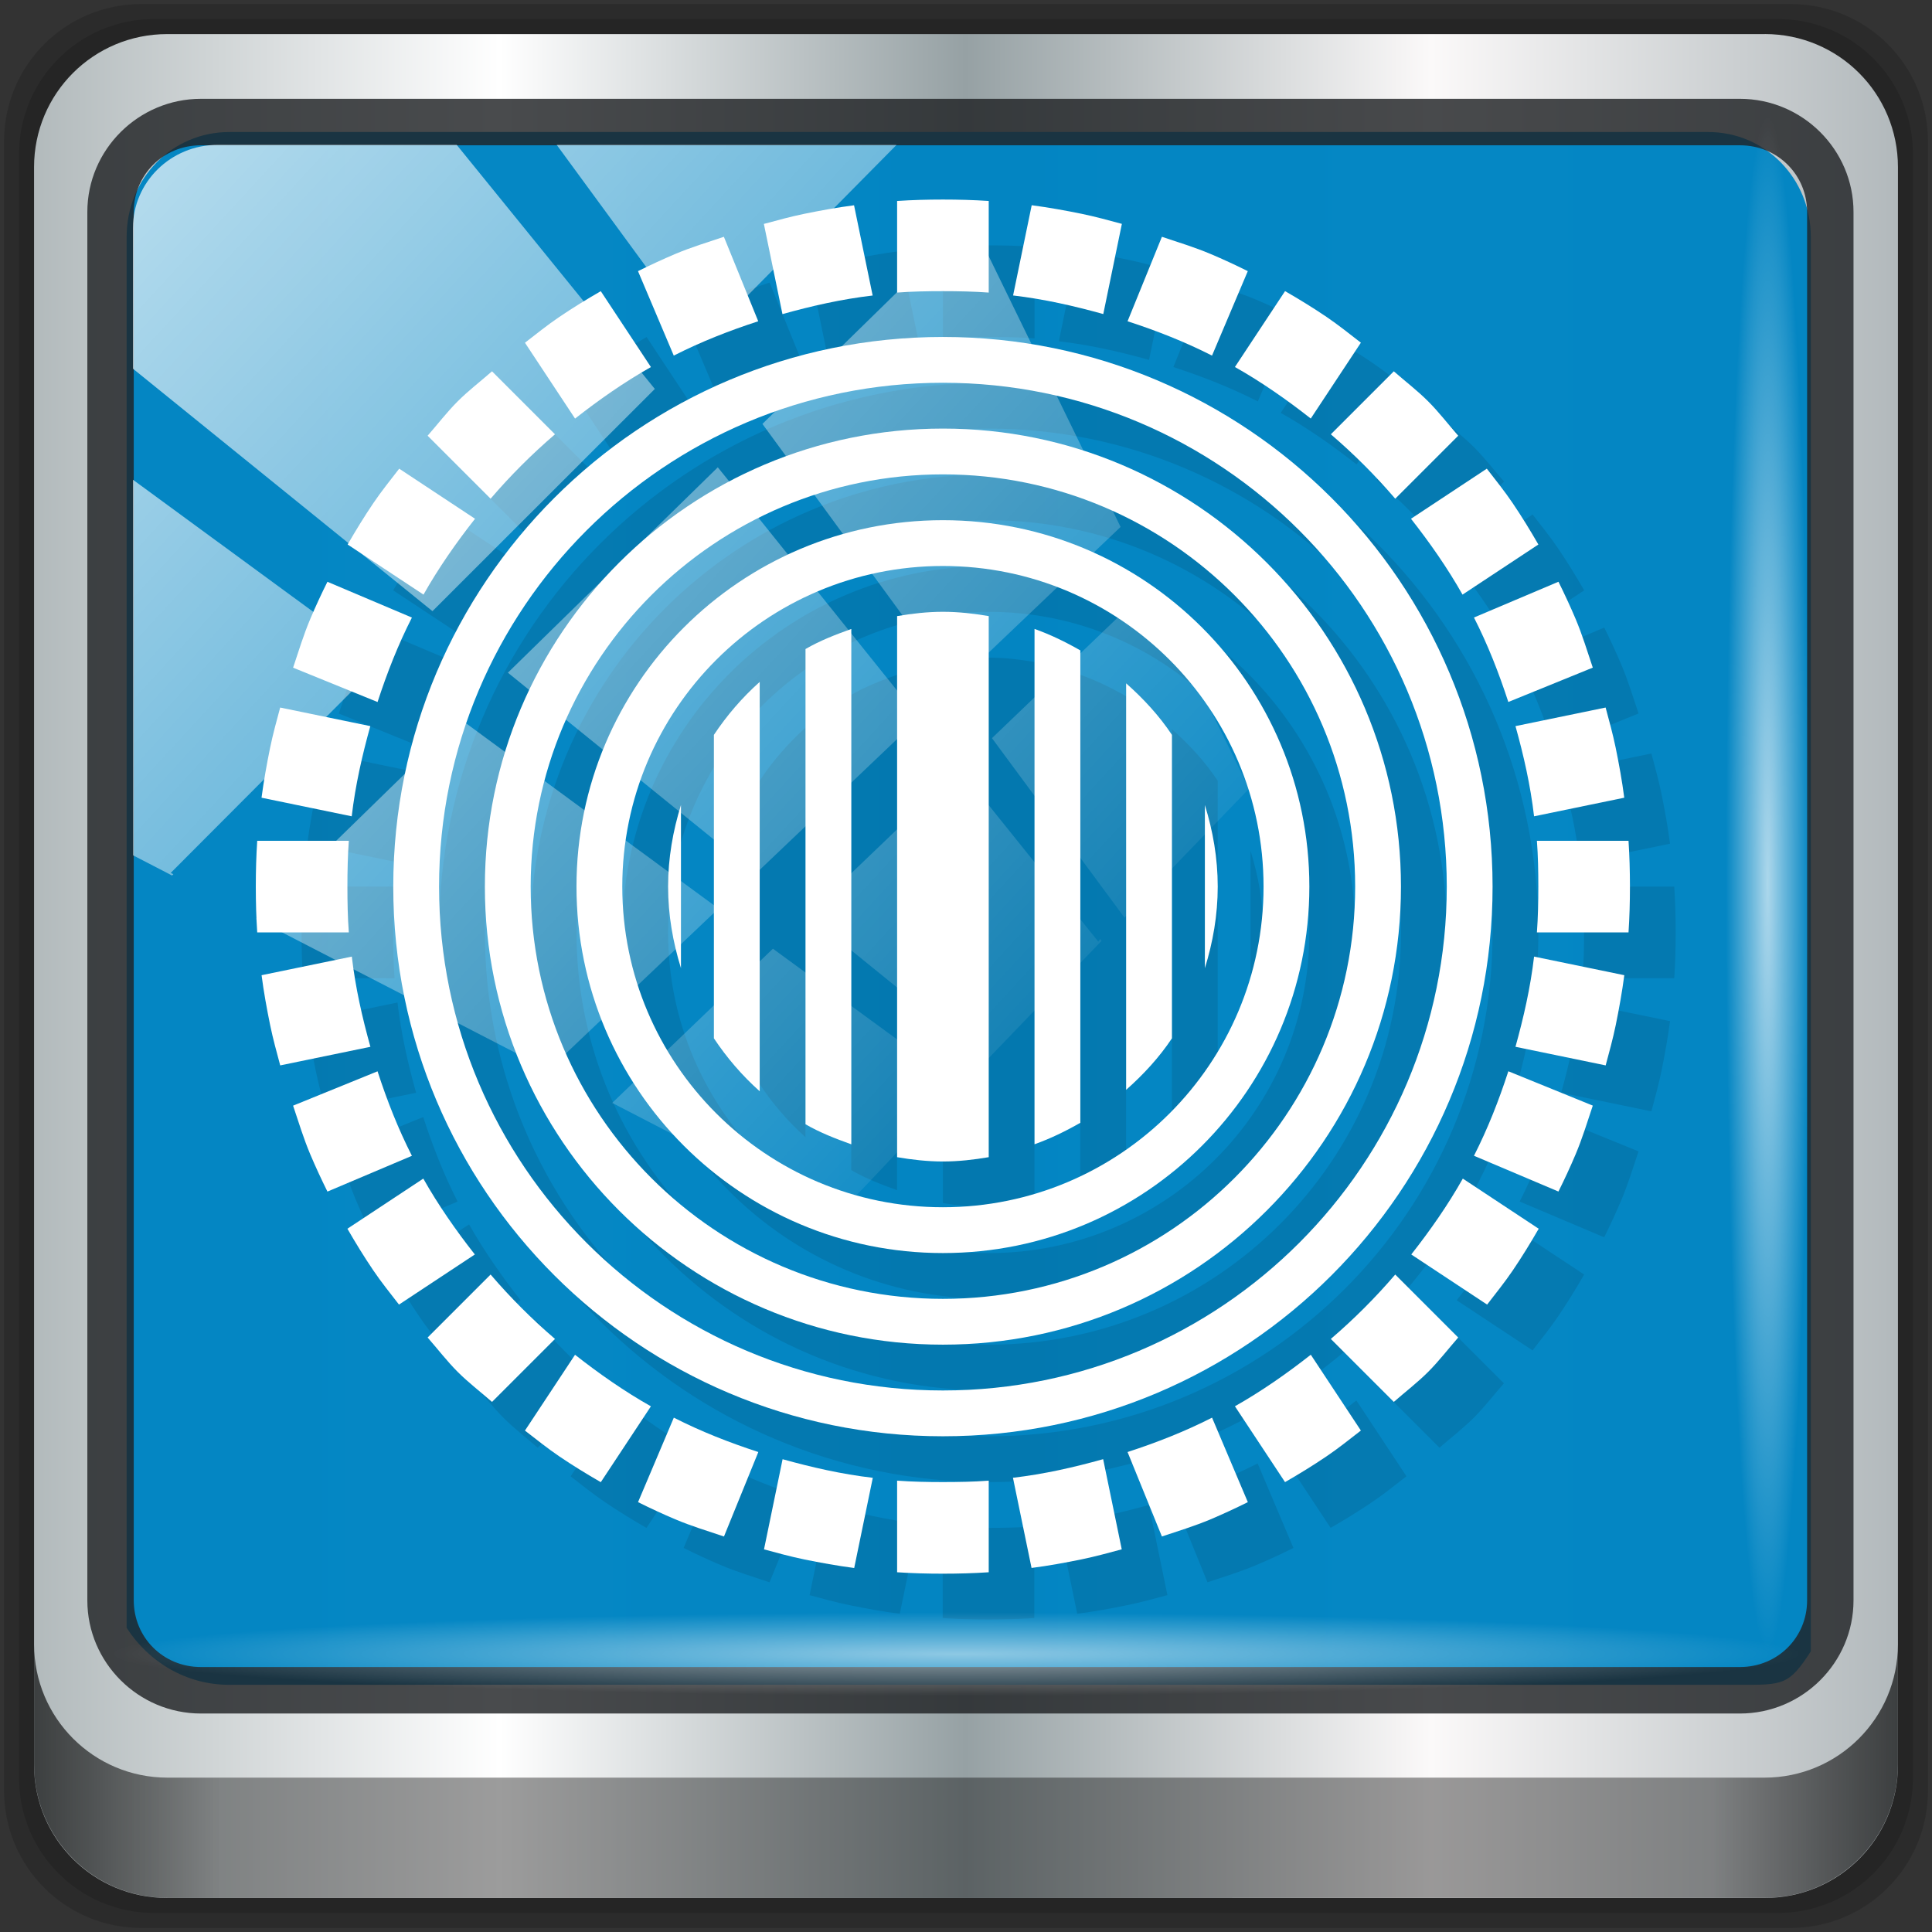 <?xml version="1.0" encoding="UTF-8" standalone="no"?>
<svg
   xmlns:dc="http://purl.org/dc/elements/1.1/"
   xmlns:cc="http://creativecommons.org/ns#"
   xmlns:rdf="http://www.w3.org/1999/02/22-rdf-syntax-ns#"
   xmlns:svg="http://www.w3.org/2000/svg"
   xmlns="http://www.w3.org/2000/svg"
   xmlns:xlink="http://www.w3.org/1999/xlink"
   xmlns:sodipodi="http://sodipodi.sourceforge.net/DTD/sodipodi-0.dtd"
   xmlns:inkscape="http://www.inkscape.org/namespaces/inkscape"
   viewBox="0 0 48 48"
   version="1.1"
   id="svg61"
   sodipodi:docname="chrome-https___prezi.com.svg"
   inkscape:version="0.92.2 5c3e80d, 2017-08-06">
  <rect x="0" y="0" width="48" height="48" fill="#333333" stroke="none"/>
  <sodipodi:namedview
     pagecolor="#ffffff"
     bordercolor="#666666"
     borderopacity="1"
     objecttolerance="10"
     gridtolerance="10"
     guidetolerance="10"
     inkscape:pageopacity="0"
     inkscape:pageshadow="2"
     inkscape:window-width="1280"
     inkscape:window-height="943"
     id="namedview63"
     showgrid="false"
     inkscape:zoom="4.9166667"
     inkscape:cx="-101.55248"
     inkscape:cy="22.372881"
     inkscape:window-x="0"
     inkscape:window-y="19"
     inkscape:window-maximized="1"
     inkscape:current-layer="svg61" />
  <defs
     id="defs7">
    <linearGradient
       id="linearGradient3328"
       gradientUnits="userSpaceOnUse"
       gradientTransform="rotate(-90,-26.746,31.831)"
       x1="1"
       x2="47">
      <stop
         style="stop-color:#007fba;stop-opacity:1"
         id="stop2" />
      <stop
         offset="1"
         style="stop-color:#008cce;stop-opacity:1"
         id="stop4" />
    </linearGradient>
    <linearGradient
       inkscape:collect="always"
       xlink:href="#linearGradient6139-0"
       id="linearGradient4071"
       gradientUnits="userSpaceOnUse"
       gradientTransform="matrix(0.551,0,0,0.551,-2.461,-1.909)"
       x1="6"
       y1="47"
       x2="90"
       y2="47" />
    <linearGradient
       id="linearGradient6139-0">
      <stop
         id="stop6141-2"
         offset="0"
         style="stop-color:#b2babc;stop-opacity:1" />
      <stop
         style="stop-color:#ffffff;stop-opacity:1;"
         offset="0.25"
         id="stop6151-0" />
      <stop
         style="stop-color:#96a1a4;stop-opacity:1"
         offset="0.5"
         id="stop6147-1" />
      <stop
         id="stop6149-4"
         offset="0.75"
         style="stop-color:#fbf9f9;stop-opacity:1;" />
      <stop
         id="stop6143-4"
         offset="1"
         style="stop-color:#b2b9bc;stop-opacity:1" />
    </linearGradient>
    <linearGradient
       gradientTransform="matrix(0.498,0,0,0.498,0.1,0.1)"
       inkscape:collect="always"
       xlink:href="#linearGradient3832-0-6-1-1"
       id="linearGradient4129"
       x1="1.5"
       y1="88.172"
       x2="94.5"
       y2="88.172"
       gradientUnits="userSpaceOnUse" />
    <linearGradient
       id="linearGradient3832-0-6-1-1">
      <stop
         style="stop-color:#000000;stop-opacity:1;"
         offset="0"
         id="stop3834-6-3-7-1" />
      <stop
         id="stop3872-2-4"
         offset="0.1"
         style="stop-color:#000000;stop-opacity:0.588;" />
      <stop
         style="stop-color:#000000;stop-opacity:0.588;"
         offset="0.9"
         id="stop3844-6-2-7-6" />
      <stop
         style="stop-color:#000000;stop-opacity:1;"
         offset="1"
         id="stop3836-5-0-2-9" />
    </linearGradient>
    <radialGradient
       inkscape:collect="always"
       xlink:href="#linearGradient3737"
       id="radialGradient7462"
       gradientUnits="userSpaceOnUse"
       gradientTransform="matrix(0.486,0,0,0.024,16.979,40.016)"
       cx="13.948"
       cy="44.893"
       fx="13.948"
       fy="44.893"
       r="43.199" />
    <linearGradient
       id="linearGradient3737">
      <stop
         offset="0"
         style="stop-color:#ffffff;stop-opacity:1"
         id="stop3739" />
      <stop
         offset="1"
         style="stop-color:#ffffff;stop-opacity:0"
         id="stop3741" />
    </linearGradient>
    <radialGradient
       inkscape:collect="always"
       xlink:href="#linearGradient3737"
       id="radialGradient7464"
       gradientUnits="userSpaceOnUse"
       gradientTransform="matrix(0.442,0,0,0.024,15.807,-44.996)"
       cx="13.948"
       cy="44.893"
       fx="13.948"
       fy="44.893"
       r="43.199" />
    <linearGradient
       inkscape:collect="always"
       xlink:href="#linearGradient3737"
       id="linearGradient4767"
       gradientUnits="userSpaceOnUse"
       x1="2.771"
       y1="-28.642"
       x2="50.528"
       y2="14.514" />
    <clipPath
       id="clipPath4156-4-1"
       clipPathUnits="userSpaceOnUse">
      <path
         inkscape:connector-curvature="0"
         id="path4158-0-8"
         d="m 27.046,-55.695 -14.214,13.321 h 0.061 l 15.653,21.771 10.231,-10.546 C 38.562,-32.302 27.468,-54.819 27.046,-55.695 Z M 9.647,-39.383 -5.241,-25.321 15.988,-7.806 26.372,-18.383 Z m 31.491,12.951 -9.741,9.714 8.945,12.458 7.781,-7.555 z m -49.84,4.379 -13.754,12.982 26.283,13.846 0.061,-0.062 -0.123,-0.062 L 13.599,-5.401 -8.702,-22.053 Z m 38.015,7.401 -9.803,9.775 11.579,9.559 7.628,-7.401 -8.669,-11.009 z m 20.187,5.674 -7.383,7.216 6.188,8.542 5.82,-6.137 z m -32.195,6.322 -9.557,9.498 13.662,7.185 7.934,-7.678 z m 23.312,2.374 -7.107,6.938 8.363,6.907 5.361,-5.674 -0.061,-0.092 -0.092,0.123 -6.464,-8.203 z m -8.73,8.542 -7.505,7.339 10.354,5.458 c 1.397,-1.321 5.675,-6.123 5.851,-6.322 z"
         style="opacity:0.6;fill:#ffffff;fill-opacity:1;stroke:none" />
    </clipPath>
    <linearGradient
       id="ButtonShadow-16"
       gradientTransform="scale(1.006,0.994)"
       x1="45.448"
       y1="92.54"
       x2="45.448"
       y2="7.017"
       gradientUnits="userSpaceOnUse">
      <stop
         style="stop-color:#000000;stop-opacity:1;"
         offset="0"
         id="stop3750-6" />
      <stop
         style="stop-color:#000000;stop-opacity:0.588;"
         offset="1"
         id="stop3752-4" />
    </linearGradient>
    <clipPath
       clipPathUnits="userSpaceOnUse"
       id="clipPath4355-7">
      <rect
         style="fill:#ffffff;fill-opacity:1;fill-rule:nonzero;stroke:none"
         id="rect4357-5"
         width="84"
         height="80"
         x="6"
         y="6"
         rx="6"
         ry="6" />
    </clipPath>
    <clipPath
       clipPathUnits="userSpaceOnUse"
       id="clipPath4355-9">
      <rect
         style="fill:#ffffff;fill-opacity:1;fill-rule:nonzero;stroke:none"
         id="rect4357-1"
         width="84"
         height="80"
         x="6"
         y="6"
         rx="6"
         ry="6" />
    </clipPath>
    <clipPath
       clipPathUnits="userSpaceOnUse"
       id="clipPath4355-1">
      <rect
         style="fill:#ffffff;fill-opacity:1;fill-rule:nonzero;stroke:none"
         id="rect4357-9"
         width="84"
         height="80"
         x="6"
         y="6"
         rx="6"
         ry="6" />
    </clipPath>
    <clipPath
       clipPathUnits="userSpaceOnUse"
       id="clipPath3943-52-0">
      <path
         id="path3945-4-1"
         d="m 69.781,20.844 -5,3.438 c 5.587,5.537 9,13.328 9,21.812 0,8.434 -3.377,16.096 -8.906,21.625 l 5,3.438 C 76.078,64.576 80,55.844 80,46.094 c 2e-6,-9.797 -3.963,-18.66 -10.219,-25.25 z M 40,24.062 28.906,36.219 H 21.5 c -0.823,0 -1.5,0.677 -1.5,1.5 v 1 14.844 1 c 0,0.823 0.684,1.61 1.5,1.5 h 7.406 L 40,68 V 66 26.062 Z m 20.594,3.281 -5,3.438 L 55.5,30.875 c 3.938,3.89 6.406,9.25 6.406,15.219 0,5.921 -2.43,11.148 -6.312,15.031 l 0.094,0.094 5.094,3.438 c 4.475,-4.908 7.25,-11.402 7.25,-18.562 0,-7.231 -2.879,-13.831 -7.438,-18.75 z m -9.25,6.5 -5.219,3.625 c 2.222,2.218 3.719,5.24 3.719,8.625 0,3.337 -1.459,6.228 -3.625,8.438 l 5.219,3.625 c 2.822,-3.237 4.531,-7.434 4.531,-12.062 0,-4.673 -1.754,-9.001 -4.625,-12.25 z"
         style="color:#000000;display:inline;overflow:visible;visibility:visible;opacity:0.8;fill:#ff00ff;fill-opacity:1;fill-rule:nonzero;stroke:none;stroke-width:1;marker:none;enable-background:accumulate"
         inkscape:connector-curvature="0" />
    </clipPath>
  </defs>
  <path
     style="display:inline;opacity:0.15;fill:#000000;fill-opacity:1;fill-rule:nonzero;stroke:none;stroke-width:0.498"
     d="M 44.486,0.1 H 3.514 c -1.892,0 -3.414,1.523 -3.414,3.414 v 40.971 C 0.1,46.377 1.623,47.9 3.514,47.9 H 44.486 C 46.377,47.9 47.9,46.377 47.9,44.486 V 3.514 c 0,-1.892 -1.523,-3.414 -3.414,-3.414 z"
     id="path3288"
     inkscape:connector-curvature="0" />
  <path
     inkscape:connector-curvature="0"
     id="path4085"
     d="M 44.166,0.473 H 3.834 c -1.862,0 -3.361,1.499 -3.361,3.361 V 44.166 c 0,1.862 1.499,3.361 3.361,3.361 H 44.166 c 1.862,0 3.361,-1.499 3.361,-3.361 V 3.834 c 0,-1.862 -1.499,-3.361 -3.361,-3.361 z"
     style="display:inline;opacity:0.15;fill:#000000;fill-opacity:1;fill-rule:nonzero;stroke:none;stroke-width:0.498" />
  <path
     style="display:inline;fill:url(#linearGradient4071);fill-opacity:1;fill-rule:nonzero;stroke:none;stroke-width:0.498"
     d="M 43.846,0.847 H 4.154 c -1.832,0 -3.308,1.475 -3.308,3.308 V 43.846 c 0,1.832 1.475,3.308 3.308,3.308 H 43.846 c 1.832,0 3.308,-1.475 3.308,-3.308 V 4.154 c 0,-1.832 -1.475,-3.308 -3.308,-3.308 z"
     id="rect4251-1"
     inkscape:connector-curvature="0" />
  <path
     style="display:inline;opacity:0.98;fill:#0085c3;fill-opacity:1;fill-rule:nonzero;stroke:none;stroke-width:0.516"
     d="m 5.697,3.28 c -1.422,0 -2.551,1.153 -2.551,2.606 v 10.797 3.648 20.111 c 0.546,0.849 1.478,1.417 2.551,1.417 H 7.738 40.396 43.219 c 1.073,0 1.224,0.018 1.77,-0.831 V 20.33 16.682 5.886 c 0,-1.452 -1.129,-2.606 -2.551,-2.606 z"
     id="path3400-6"
     inkscape:connector-curvature="0"
     sodipodi:nodetypes="sscccsccscccsss" />
  <path
     inkscape:connector-curvature="0"
     id="path4989"
     d="m 4.992,2.455 c -1.552,0 -2.822,1.264 -2.822,2.811 V 39.761 c 0,1.547 1.27,2.811 2.822,2.811 H 43.228 c 1.552,0 2.822,-1.264 2.822,-2.811 V 5.266 c 0,-1.547 -1.27,-2.811 -2.822,-2.811 z m 0,1.155 H 43.228 c 0.94,0 1.669,0.737 1.669,1.656 V 39.761 c 0,0.919 -0.729,1.656 -1.669,1.656 H 4.992 c -0.94,0 -1.669,-0.737 -1.669,-1.656 V 5.266 c 0,-0.919 0.729,-1.656 1.669,-1.656 z"
     style="color:#000000;font-style:normal;font-variant:normal;font-weight:normal;font-stretch:normal;font-size:medium;line-height:normal;font-family:Sans;-inkscape-font-specification:Sans;text-indent:0;text-align:start;text-decoration:none;text-decoration-line:none;letter-spacing:normal;word-spacing:normal;text-transform:none;writing-mode:lr-tb;direction:ltr;baseline-shift:baseline;text-anchor:start;display:inline;overflow:visible;visibility:visible;fill:#1f2224;fill-opacity:0.809;stroke:none;stroke-width:1.183;marker:none;enable-background:accumulate" />
  <path
     inkscape:connector-curvature="0"
     style="display:inline;opacity:0.658;fill:url(#linearGradient4129);fill-opacity:1;fill-rule:nonzero;stroke:none;stroke-width:0.498"
     d="m 0.847,40.851 v 2.987 c 0,1.832 1.482,3.314 3.314,3.314 H 43.839 c 1.832,0 3.314,-1.482 3.314,-3.314 v -2.987 c 0,1.832 -1.482,3.314 -3.314,3.314 H 4.161 c -1.832,0 -3.314,-1.482 -3.314,-3.314 z"
     id="path4118" />
  <g
     transform="matrix(1.138,0,0,1.138,62.774,43.553)"
     id="g1020">
    <path
       inkscape:connector-curvature="0"
       id="path17"
       style="opacity:0.1;fill:#000000;fill-opacity:1;fill-rule:nonzero;stroke:none"
       d="m -33.576,-32.915 c -0.338,0 -0.668,0.009 -1,0.031 v 2 c 0.327,-0.025 0.666,-0.031 1,-0.031 0.334,0 0.673,0.007 1,0.031 v -2 c -0.332,-0.022 -0.662,-0.031 -1,-0.031 z m -1.938,0.125 c -0.365,0.047 -0.737,0.115 -1.094,0.188 -0.296,0.061 -0.585,0.141 -0.875,0.219 l 0.406,1.969 c 0.641,-0.179 1.292,-0.327 1.969,-0.406 l -0.406,-1.969 z m 3.875,0 -0.406,1.969 c 0.677,0.079 1.328,0.228 1.969,0.406 l 0.406,-1.969 c -0.29,-0.078 -0.579,-0.158 -0.875,-0.219 -0.356,-0.073 -0.729,-0.14 -1.094,-0.188 z m -6.719,0.688 c -0.358,0.12 -0.717,0.229 -1.063,0.375 -0.276,0.117 -0.545,0.242 -0.813,0.375 l 0.781,1.844 c 0.594,-0.302 1.202,-0.541 1.844,-0.75 l -0.75,-1.844 z m 9.563,0 -0.75,1.844 c 0.642,0.209 1.25,0.448 1.844,0.75 l 0.781,-1.844 c -0.267,-0.133 -0.536,-0.258 -0.813,-0.375 -0.345,-0.146 -0.704,-0.255 -1.063,-0.375 z m -12.25,1.188 c -0.312,0.18 -0.609,0.362 -0.906,0.563 -0.258,0.174 -0.504,0.373 -0.75,0.563 l 1.094,1.656 c 0.519,-0.408 1.078,-0.799 1.656,-1.125 l -1.094,-1.656 z m 14.938,0 -1.094,1.656 c 0.579,0.326 1.137,0.717 1.656,1.125 l 1.094,-1.656 c -0.246,-0.19 -0.492,-0.388 -0.75,-0.563 -0.297,-0.201 -0.594,-0.383 -0.906,-0.563 z m -7.469,1 c -6.627,0 -12,5.373 -12,12 0,6.627 5.373,12 12,12 6.627,0 12,-5.373 12,-12 0,-6.627 -5.373,-12 -12,-12 z m -9.844,0.75 c -0.25,0.219 -0.515,0.421 -0.75,0.656 -0.235,0.235 -0.437,0.5 -0.656,0.75 l 1.375,1.375 c 0.435,-0.507 0.899,-0.971 1.406,-1.406 z m 19.688,0 -1.375,1.375 c 0.507,0.435 0.971,0.899 1.406,1.406 l 1.375,-1.375 c -0.219,-0.25 -0.421,-0.515 -0.656,-0.75 -0.235,-0.235 -0.5,-0.437 -0.75,-0.656 z m -9.844,0.25 c 6.075,0 11,4.925 11,11 0,6.075 -4.925,11 -11,11 -6.075,0 -11,-4.925 -11,-11 0,-6.075 4.925,-11 11,-11 z m 0,1 c -5.523,0 -10,4.477 -10,10 0,5.523 4.477,10 10,10 5.523,0 10,-4.477 10,-10 0,-5.523 -4.477,-10 -10,-10 z m -11.875,0.875 c -0.19,0.246 -0.388,0.492 -0.563,0.75 -0.201,0.297 -0.383,0.594 -0.563,0.906 l 1.656,1.094 c 0.326,-0.579 0.717,-1.137 1.125,-1.656 l -1.656,-1.094 z m 23.75,0 -1.656,1.094 c 0.408,0.519 0.799,1.078 1.125,1.656 l 1.656,-1.094 c -0.18,-0.312 -0.362,-0.609 -0.563,-0.906 -0.174,-0.258 -0.373,-0.504 -0.563,-0.75 z m -11.875,0.125 c 4.971,0 9,4.03 9,9 0,4.971 -4.03,9 -9,9 -4.971,0 -9,-4.03 -9,-9 0,-4.971 4.03,-9 9,-9 z m 0,1 c -4.418,0 -8,3.582 -8,8 0,4.418 3.582,8 8,8 4.418,0 8,-3.582 8,-8 0,-4.418 -3.582,-8 -8,-8 z m 0,1 c 3.866,0 7,3.134 7,7 0,3.866 -3.134,7 -7,7 -3.866,0 -7,-3.134 -7,-7 0,-3.866 3.134,-7 7,-7 z m -13.438,0.344 c -0.133,0.267 -0.258,0.536 -0.375,0.813 -0.146,0.345 -0.255,0.704 -0.375,1.063 l 1.844,0.75 c 0.209,-0.642 0.448,-1.25 0.75,-1.844 l -1.844,-0.781 z m 26.875,0 -1.844,0.781 c 0.302,0.594 0.541,1.202 0.75,1.844 l 1.844,-0.75 c -0.12,-0.358 -0.229,-0.717 -0.375,-1.063 -0.117,-0.276 -0.242,-0.545 -0.375,-0.813 z m -13.438,0.656 c -0.339,0 -0.677,0.039 -1,0.094 v 11.813 c 0.323,0.055 0.661,0.094 1,0.094 0.34,0 0.676,-0.039 1,-0.094 v -11.813 c -0.324,-0.055 -0.66,-0.094 -1,-0.094 z m -2,0.375 c -0.348,0.125 -0.685,0.255 -1,0.438 v 10.375 c 0.315,0.183 0.652,0.313 1,0.438 v -11.25 z m 4,0 v 11.25 c 0.353,-0.126 0.68,-0.286 1,-0.469 v -10.313 c -0.32,-0.183 -0.647,-0.343 -1,-0.469 z m -6,1.156 c -0.383,0.342 -0.715,0.728 -1,1.156 v 6.625 c 0.285,0.428 0.617,0.814 1,1.156 v -8.938 z m 8,0.031 v 8.875 c 0.375,-0.332 0.721,-0.705 1,-1.125 v -6.625 c -0.279,-0.42 -0.625,-0.793 -1,-1.125 z m -18.469,0.531 c -0.078,0.29 -0.158,0.579 -0.219,0.875 -0.073,0.356 -0.14,0.729 -0.188,1.094 l 1.969,0.406 c 0.079,-0.677 0.228,-1.328 0.406,-1.969 l -1.969,-0.406 z m 28.938,0 -1.969,0.406 c 0.179,0.641 0.327,1.292 0.406,1.969 l 1.969,-0.406 c -0.047,-0.365 -0.115,-0.737 -0.188,-1.094 -0.061,-0.296 -0.141,-0.585 -0.219,-0.875 z m -20.19,2.125 c -0.175,0.564 -0.281,1.16 -0.281,1.781 0,0.621 0.106,1.218 0.281,1.781 v -3.563 z m 11.438,0 v 3.563 c 0.175,-0.564 0.281,-1.16 0.281,-1.781 0,-0.621 -0.106,-1.218 -0.281,-1.781 z m -20.688,0.781 c -0.022,0.332 -0.031,0.662 -0.031,1 0,0.338 0.009,0.668 0.031,1 h 2 c -0.025,-0.327 -0.031,-0.666 -0.031,-1 0,-0.334 0.007,-0.673 0.031,-1 z m 27.938,0 c 0.025,0.327 0.031,0.666 0.031,1 0,0.334 -0.007,0.673 -0.031,1 h 2 c 0.022,-0.332 0.031,-0.662 0.031,-1 0,-0.338 -0.009,-0.668 -0.031,-1 z m -25.875,2.531 -1.969,0.406 c 0.047,0.365 0.115,0.737 0.188,1.094 0.061,0.296 0.141,0.585 0.219,0.875 l 1.969,-0.406 c -0.179,-0.641 -0.327,-1.292 -0.406,-1.969 z m 25.813,0 c -0.079,0.677 -0.228,1.328 -0.406,1.969 l 1.969,0.406 c 0.078,-0.29 0.158,-0.579 0.219,-0.875 0.073,-0.356 0.14,-0.729 0.188,-1.094 l -1.969,-0.406 z m -25.25,2.5 -1.844,0.75 c 0.12,0.358 0.229,0.717 0.375,1.063 0.117,0.276 0.242,0.545 0.375,0.813 l 1.844,-0.781 c -0.302,-0.594 -0.541,-1.202 -0.75,-1.844 z m 24.688,0 c -0.209,0.642 -0.448,1.25 -0.75,1.844 l 1.844,0.781 c 0.133,-0.267 0.258,-0.536 0.375,-0.813 0.146,-0.345 0.255,-0.704 0.375,-1.063 l -1.844,-0.75 z m -23.688,2.344 -1.656,1.094 c 0.18,0.312 0.362,0.609 0.563,0.906 0.174,0.258 0.373,0.504 0.563,0.75 l 1.656,-1.094 c -0.408,-0.519 -0.799,-1.078 -1.125,-1.656 z m 22.688,0 c -0.326,0.579 -0.717,1.137 -1.125,1.656 l 1.656,1.094 c 0.19,-0.246 0.388,-0.492 0.563,-0.75 0.201,-0.297 0.383,-0.594 0.563,-0.906 l -1.656,-1.094 z m -21.22,2.094 -1.375,1.375 c 0.219,0.25 0.421,0.515 0.656,0.75 0.235,0.235 0.5,0.437 0.75,0.656 l 1.375,-1.375 c -0.507,-0.435 -0.971,-0.899 -1.406,-1.406 z m 19.75,0 c -0.435,0.507 -0.899,0.971 -1.406,1.406 l 1.375,1.375 c 0.25,-0.219 0.515,-0.421 0.75,-0.656 0.235,-0.235 0.437,-0.5 0.656,-0.75 z m -17.906,1.75 -1.094,1.656 c 0.246,0.19 0.492,0.388 0.75,0.563 0.297,0.201 0.594,0.383 0.906,0.563 l 1.094,-1.656 c -0.579,-0.326 -1.137,-0.717 -1.656,-1.125 z m 16.06,0 c -0.519,0.408 -1.078,0.799 -1.656,1.125 l 1.094,1.656 c 0.312,-0.18 0.609,-0.362 0.906,-0.563 0.258,-0.174 0.504,-0.373 0.75,-0.563 l -1.094,-1.656 z m -13.906,1.375 -0.781,1.844 c 0.267,0.133 0.536,0.258 0.813,0.375 0.345,0.146 0.704,0.255 1.063,0.375 l 0.75,-1.844 c -0.642,-0.209 -1.25,-0.448 -1.844,-0.75 z m 11.75,0 c -0.594,0.302 -1.202,0.541 -1.844,0.75 l 0.75,1.844 c 0.358,-0.12 0.717,-0.229 1.063,-0.375 0.276,-0.117 0.545,-0.242 0.813,-0.375 l -0.781,-1.844 z m -9.375,0.906 -0.406,1.969 c 0.29,0.078 0.579,0.158 0.875,0.219 0.356,0.073 0.729,0.14 1.094,0.188 l 0.406,-1.969 c -0.677,-0.079 -1.328,-0.228 -1.969,-0.406 z m 7,0 c -0.641,0.179 -1.292,0.327 -1.969,0.406 l 0.406,1.969 c 0.365,-0.047 0.737,-0.115 1.094,-0.188 0.296,-0.061 0.585,-0.141 0.875,-0.219 l -0.406,-1.969 z m -4.5,0.469 v 2 c 0.332,0.022 0.662,0.031 1,0.031 0.338,0 0.668,-0.009 1,-0.031 v -2 c -0.327,0.025 -0.666,0.031 -1,0.031 -0.334,0 -0.673,-0.007 -1,-0.031 z" />
    <path
       inkscape:connector-curvature="0"
       id="path21"
       style="opacity:1;fill:#ffffff;fill-opacity:1;fill-rule:nonzero;stroke:none"
       d="m -34.576,-30.915 c -6.627,0 -12,5.373 -12,12 0,6.627 5.373,12 12,12 6.627,0 12,-5.373 12,-12 0,-6.627 -5.373,-12 -12,-12 z m 0,1 c 6.075,0 11,4.925 11,11 0,6.075 -4.925,11 -11,11 -6.075,0 -11,-4.925 -11,-11 0,-6.075 4.925,-11 11,-11 z" />
    <path
       inkscape:connector-curvature="0"
       id="path23"
       style="opacity:1;fill:#ffffff;fill-opacity:1;fill-rule:nonzero;stroke:none"
       d="m -34.576,-28.915 c -5.523,0 -10,4.477 -10,10 0,5.523 4.477,10 10,10 5.523,0 10,-4.477 10,-10 0,-5.523 -4.477,-10 -10,-10 z m 0,1 c 4.971,0 9,4.03 9,9 0,4.971 -4.03,9 -9,9 -4.971,0 -9,-4.03 -9,-9 0,-4.971 4.03,-9 9,-9 z" />
    <path
       inkscape:connector-curvature="0"
       id="path25"
       style="opacity:1;fill:#ffffff;fill-opacity:1;fill-rule:nonzero;stroke:none"
       d="m -34.576,-26.915 c -4.418,0 -8,3.582 -8,8 0,4.418 3.582,8 8,8 4.418,0 8,-3.582 8,-8 0,-4.418 -3.582,-8 -8,-8 z m 0,1 c 3.866,0 7,3.134 7,7 0,3.866 -3.134,7 -7,7 -3.866,0 -7,-3.134 -7,-7 0,-3.866 3.134,-7 7,-7 z" />
    <path
       inkscape:connector-curvature="0"
       id="path27"
       style="opacity:1;fill:#ffffff;fill-opacity:1;fill-rule:nonzero;stroke:none"
       d="m -34.576,-24.915 c -0.339,0 -0.677,0.039 -1,0.094 v 11.813 c 0.323,0.055 0.661,0.094 1,0.094 0.34,0 0.676,-0.039 1,-0.094 v -11.813 c -0.324,-0.055 -0.66,-0.094 -1,-0.094 z m -2,0.375 c -0.348,0.125 -0.685,0.255 -1,0.438 v 10.375 c 0.315,0.183 0.652,0.313 1,0.438 v -11.25 z m 4,0 v 11.25 c 0.353,-0.126 0.68,-0.286 1,-0.469 v -10.313 c -0.32,-0.183 -0.647,-0.343 -1,-0.469 z m -6,1.156 c -0.383,0.342 -0.715,0.728 -1,1.156 v 6.625 c 0.285,0.428 0.617,0.814 1,1.156 v -8.938 z m 8,0.031 v 8.875 c 0.375,-0.332 0.721,-0.705 1,-1.125 v -6.625 c -0.279,-0.42 -0.625,-0.793 -1,-1.125 z m -9.719,2.656 c -0.175,0.564 -0.281,1.16 -0.281,1.781 0,0.621 0.106,1.218 0.281,1.781 v -3.563 z m 11.438,0 v 3.563 c 0.175,-0.564 0.281,-1.16 0.281,-1.781 0,-0.621 -0.106,-1.218 -0.281,-1.781 z" />
    <path
       inkscape:connector-curvature="0"
       id="path29"
       style="opacity:1;fill:#ffffff;fill-opacity:1;fill-rule:nonzero;stroke:none"
       d="m -42.045,-31.915 c -0.312,0.18 -0.609,0.362 -0.906,0.563 -0.258,0.174 -0.504,0.373 -0.75,0.563 l 1.094,1.656 c 0.519,-0.408 1.078,-0.799 1.656,-1.125 l -1.094,-1.656 z m 15.5,23.22 c -0.519,0.408 -1.078,0.799 -1.656,1.125 l 1.094,1.656 c 0.312,-0.18 0.609,-0.362 0.906,-0.563 0.258,-0.174 0.504,-0.373 0.75,-0.563 l -1.094,-1.656 z" />
    <path
       inkscape:connector-curvature="0"
       id="path31"
       style="opacity:1;fill:#ffffff;fill-opacity:1;fill-rule:nonzero;stroke:none"
       d="m -22.701,-28.04 -1.656,1.094 c 0.408,0.519 0.799,1.078 1.125,1.656 l 1.656,-1.094 c -0.18,-0.312 -0.362,-0.609 -0.563,-0.906 -0.174,-0.258 -0.373,-0.504 -0.563,-0.75 z m -23.22,15.5 -1.656,1.094 c 0.18,0.312 0.362,0.609 0.563,0.906 0.174,0.258 0.373,0.504 0.563,0.75 l 1.656,-1.094 c -0.408,-0.519 -0.799,-1.078 -1.125,-1.656 z" />
    <path
       inkscape:connector-curvature="0"
       id="path33"
       style="opacity:1;fill:#ffffff;fill-opacity:1;fill-rule:nonzero;stroke:none"
       d="m -49.045,-22.825 c -0.078,0.29 -0.158,0.579 -0.219,0.875 -0.073,0.356 -0.14,0.729 -0.188,1.094 l 1.969,0.406 c 0.079,-0.677 0.228,-1.328 0.406,-1.969 l -1.969,-0.406 z m 27.375,5.438 c -0.079,0.677 -0.228,1.328 -0.406,1.969 l 1.969,0.406 c 0.078,-0.29 0.158,-0.579 0.219,-0.875 0.073,-0.356 0.14,-0.729 0.188,-1.094 l -1.969,-0.406 z" />
    <path
       inkscape:connector-curvature="0"
       id="path35"
       style="opacity:1;fill:#ffffff;fill-opacity:1;fill-rule:nonzero;stroke:none"
       d="m -32.638,-33.79 -0.406,1.969 c 0.677,0.079 1.328,0.228 1.969,0.406 l 0.406,-1.969 c -0.29,-0.078 -0.579,-0.158 -0.875,-0.219 -0.356,-0.073 -0.729,-0.14 -1.094,-0.188 z m -5.438,27.375 -0.406,1.969 c 0.29,0.078 0.579,0.158 0.875,0.219 0.356,0.073 0.729,0.14 1.094,0.188 l 0.406,-1.969 c -0.677,-0.079 -1.328,-0.228 -1.969,-0.406 z" />
    <path
       inkscape:connector-curvature="0"
       id="path37"
       style="opacity:1;fill:#ffffff;fill-opacity:1;fill-rule:nonzero;stroke:none"
       d="m -46.446,-28.04 c -0.19,0.246 -0.388,0.492 -0.563,0.75 -0.201,0.297 -0.383,0.594 -0.563,0.906 l 1.656,1.094 c 0.326,-0.579 0.717,-1.137 1.125,-1.656 l -1.656,-1.094 z m 23.22,15.5 c -0.326,0.579 -0.717,1.137 -1.125,1.656 l 1.656,1.094 c 0.19,-0.246 0.388,-0.492 0.563,-0.75 0.201,-0.297 0.383,-0.594 0.563,-0.906 l -1.656,-1.094 z" />
    <path
       inkscape:connector-curvature="0"
       id="path39"
       style="opacity:1;fill:#ffffff;fill-opacity:1;fill-rule:nonzero;stroke:none"
       d="m -27.107,-31.915 -1.094,1.656 c 0.579,0.326 1.137,0.717 1.656,1.125 l 1.094,-1.656 c -0.246,-0.19 -0.492,-0.388 -0.75,-0.563 -0.297,-0.201 -0.594,-0.383 -0.906,-0.563 z m -15.5,23.22 -1.094,1.656 c 0.246,0.19 0.492,0.388 0.75,0.563 0.297,0.201 0.594,0.383 0.906,0.563 l 1.094,-1.656 c -0.579,-0.326 -1.137,-0.717 -1.656,-1.125 z" />
    <path
       inkscape:connector-curvature="0"
       id="path41"
       style="opacity:1;fill:#ffffff;fill-opacity:1;fill-rule:nonzero;stroke:none"
       d="m -20.107,-22.825 -1.969,0.406 c 0.179,0.641 0.327,1.292 0.406,1.969 l 1.969,-0.406 c -0.047,-0.365 -0.115,-0.737 -0.188,-1.094 -0.061,-0.296 -0.141,-0.585 -0.219,-0.875 z m -27.375,5.438 -1.969,0.406 c 0.047,0.365 0.115,0.737 0.188,1.094 0.061,0.296 0.141,0.585 0.219,0.875 l 1.969,-0.406 c -0.179,-0.641 -0.327,-1.292 -0.406,-1.969 z" />
    <path
       inkscape:connector-curvature="0"
       id="path43"
       style="opacity:1;fill:#ffffff;fill-opacity:1;fill-rule:nonzero;stroke:none"
       d="m -36.516,-33.79 c -0.365,0.047 -0.737,0.115 -1.094,0.188 -0.296,0.061 -0.585,0.141 -0.875,0.219 l 0.406,1.969 c 0.641,-0.179 1.292,-0.327 1.969,-0.406 l -0.406,-1.969 z m 5.438,27.375 c -0.641,0.179 -1.292,0.327 -1.969,0.406 l 0.406,1.969 c 0.365,-0.047 0.737,-0.115 1.094,-0.188 0.296,-0.061 0.585,-0.141 0.875,-0.219 l -0.406,-1.969 z" />
    <path
       inkscape:connector-curvature="0"
       id="path45"
       style="opacity:1;fill:#ffffff;fill-opacity:1;fill-rule:nonzero;stroke:none"
       d="m -44.42,-30.165 c -0.25,0.219 -0.515,0.421 -0.75,0.656 -0.235,0.235 -0.437,0.5 -0.656,0.75 l 1.375,1.375 c 0.435,-0.507 0.899,-0.971 1.406,-1.406 z m 19.719,19.719 c -0.435,0.507 -0.899,0.971 -1.406,1.406 l 1.375,1.375 c 0.25,-0.219 0.515,-0.421 0.75,-0.656 0.235,-0.235 0.437,-0.5 0.656,-0.75 z" />
    <path
       inkscape:connector-curvature="0"
       id="path47"
       style="opacity:1;fill:#ffffff;fill-opacity:1;fill-rule:nonzero;stroke:none"
       d="m -24.732,-30.165 -1.375,1.375 c 0.507,0.435 0.971,0.899 1.406,1.406 l 1.375,-1.375 c -0.219,-0.25 -0.421,-0.515 -0.656,-0.75 -0.235,-0.235 -0.5,-0.437 -0.75,-0.656 z m -19.719,19.719 -1.375,1.375 c 0.219,0.25 0.421,0.515 0.656,0.75 0.235,0.235 0.5,0.437 0.75,0.656 l 1.375,-1.375 c -0.507,-0.435 -0.971,-0.899 -1.406,-1.406 z" />
    <path
       inkscape:connector-curvature="0"
       id="path49"
       style="opacity:1;fill:#ffffff;fill-opacity:1;fill-rule:nonzero;stroke:none"
       d="m -49.546,-19.915 c -0.022,0.332 -0.031,0.662 -0.031,1 0,0.338 0.009,0.668 0.031,1 h 2 c -0.025,-0.327 -0.031,-0.666 -0.031,-1 0,-0.334 0.007,-0.673 0.031,-1 z m 27.938,0 c 0.025,0.327 0.031,0.666 0.031,1 0,0.334 -0.007,0.673 -0.031,1 h 2 c 0.022,-0.332 0.031,-0.662 0.031,-1 0,-0.338 -0.009,-0.668 -0.031,-1 z" />
    <path
       inkscape:connector-curvature="0"
       id="path51"
       style="opacity:1;fill:#ffffff;fill-opacity:1;fill-rule:nonzero;stroke:none"
       d="m -34.576,-33.915 c -0.338,0 -0.668,0.009 -1,0.031 v 2 c 0.327,-0.025 0.666,-0.031 1,-0.031 0.334,0 0.673,0.007 1,0.031 v -2 c -0.332,-0.022 -0.662,-0.031 -1,-0.031 z m -1,27.969 v 2 c 0.332,0.022 0.662,0.031 1,0.031 0.338,0 0.668,-0.009 1,-0.031 v -2 c -0.327,0.025 -0.666,0.031 -1,0.031 -0.334,0 -0.673,-0.007 -1,-0.031 z" />
    <path
       inkscape:connector-curvature="0"
       id="path53"
       style="opacity:1;fill:#ffffff;fill-opacity:1;fill-rule:nonzero;stroke:none"
       d="m -48.013,-25.571 c -0.133,0.267 -0.258,0.536 -0.375,0.813 -0.146,0.345 -0.255,0.704 -0.375,1.063 l 1.844,0.75 c 0.209,-0.642 0.448,-1.25 0.75,-1.844 l -1.844,-0.781 z m 25.781,10.688 c -0.209,0.642 -0.448,1.25 -0.75,1.844 l 1.844,0.781 c 0.133,-0.267 0.258,-0.536 0.375,-0.813 0.146,-0.345 0.255,-0.704 0.375,-1.063 l -1.844,-0.75 z" />
    <path
       inkscape:connector-curvature="0"
       id="path55"
       style="opacity:1;fill:#ffffff;fill-opacity:1;fill-rule:nonzero;stroke:none"
       d="m -29.795,-33.102 -0.75,1.844 c 0.642,0.209 1.25,0.448 1.844,0.75 l 0.781,-1.844 c -0.267,-0.133 -0.536,-0.258 -0.813,-0.375 -0.345,-0.146 -0.704,-0.255 -1.063,-0.375 z m -10.656,25.781 -0.781,1.844 c 0.267,0.133 0.536,0.258 0.813,0.375 0.345,0.146 0.704,0.255 1.063,0.375 l 0.75,-1.844 c -0.642,-0.209 -1.25,-0.448 -1.844,-0.75 z" />
    <path
       inkscape:connector-curvature="0"
       id="path57"
       style="opacity:1;fill:#ffffff;fill-opacity:1;fill-rule:nonzero;stroke:none"
       d="m -21.138,-25.571 -1.844,0.781 c 0.302,0.594 0.541,1.202 0.75,1.844 l 1.844,-0.75 c -0.12,-0.358 -0.229,-0.717 -0.375,-1.063 -0.117,-0.276 -0.242,-0.545 -0.375,-0.813 z m -25.781,10.688 -1.844,0.75 c 0.12,0.358 0.229,0.717 0.375,1.063 0.117,0.276 0.242,0.545 0.375,0.813 l 1.844,-0.781 c -0.302,-0.594 -0.541,-1.202 -0.75,-1.844 z" />
    <path
       inkscape:connector-curvature="0"
       id="path59"
       style="opacity:1;fill:#ffffff;fill-opacity:1;fill-rule:nonzero;stroke:none"
       d="m -39.357,-33.102 c -0.358,0.12 -0.717,0.229 -1.063,0.375 -0.276,0.117 -0.545,0.242 -0.813,0.375 l 0.781,1.844 c 0.594,-0.302 1.202,-0.541 1.844,-0.75 l -0.75,-1.844 z m 10.656,25.781 c -0.594,0.302 -1.202,0.541 -1.844,0.75 l 0.75,1.844 c 0.358,-0.12 0.717,-0.229 1.063,-0.375 0.276,-0.117 0.545,-0.242 0.813,-0.375 l -0.781,-1.844 z" />
  </g>
  <rect
     style="opacity:0.55;fill:url(#radialGradient7462);fill-opacity:1;stroke:none;stroke-width:0.498"
     id="rect4131"
     width="41.949"
     height="2.116"
     x="2.776"
     y="40.058"
     rx="0"
     ry="2.116" />
  <rect
     ry="2.116"
     rx="0"
     y="-44.955"
     x="2.868"
     height="2.116"
     width="38.215"
     id="rect4141"
     style="opacity:0.669;fill:url(#radialGradient7464);fill-opacity:1;stroke:none;stroke-width:0.498"
     transform="rotate(90)" />
  <rect
     transform="matrix(0.532,0,0,0.522,2.239,19.259)"
     style="opacity:0.7;fill:url(#linearGradient4767);fill-opacity:1;stroke:none"
     id="rect4146"
     width="75.966"
     height="69.024"
     x="2"
     y="-30"
     rx="3.957"
     ry="3.957"
     clip-path="url(#clipPath4156-4-1)" />
</svg>

